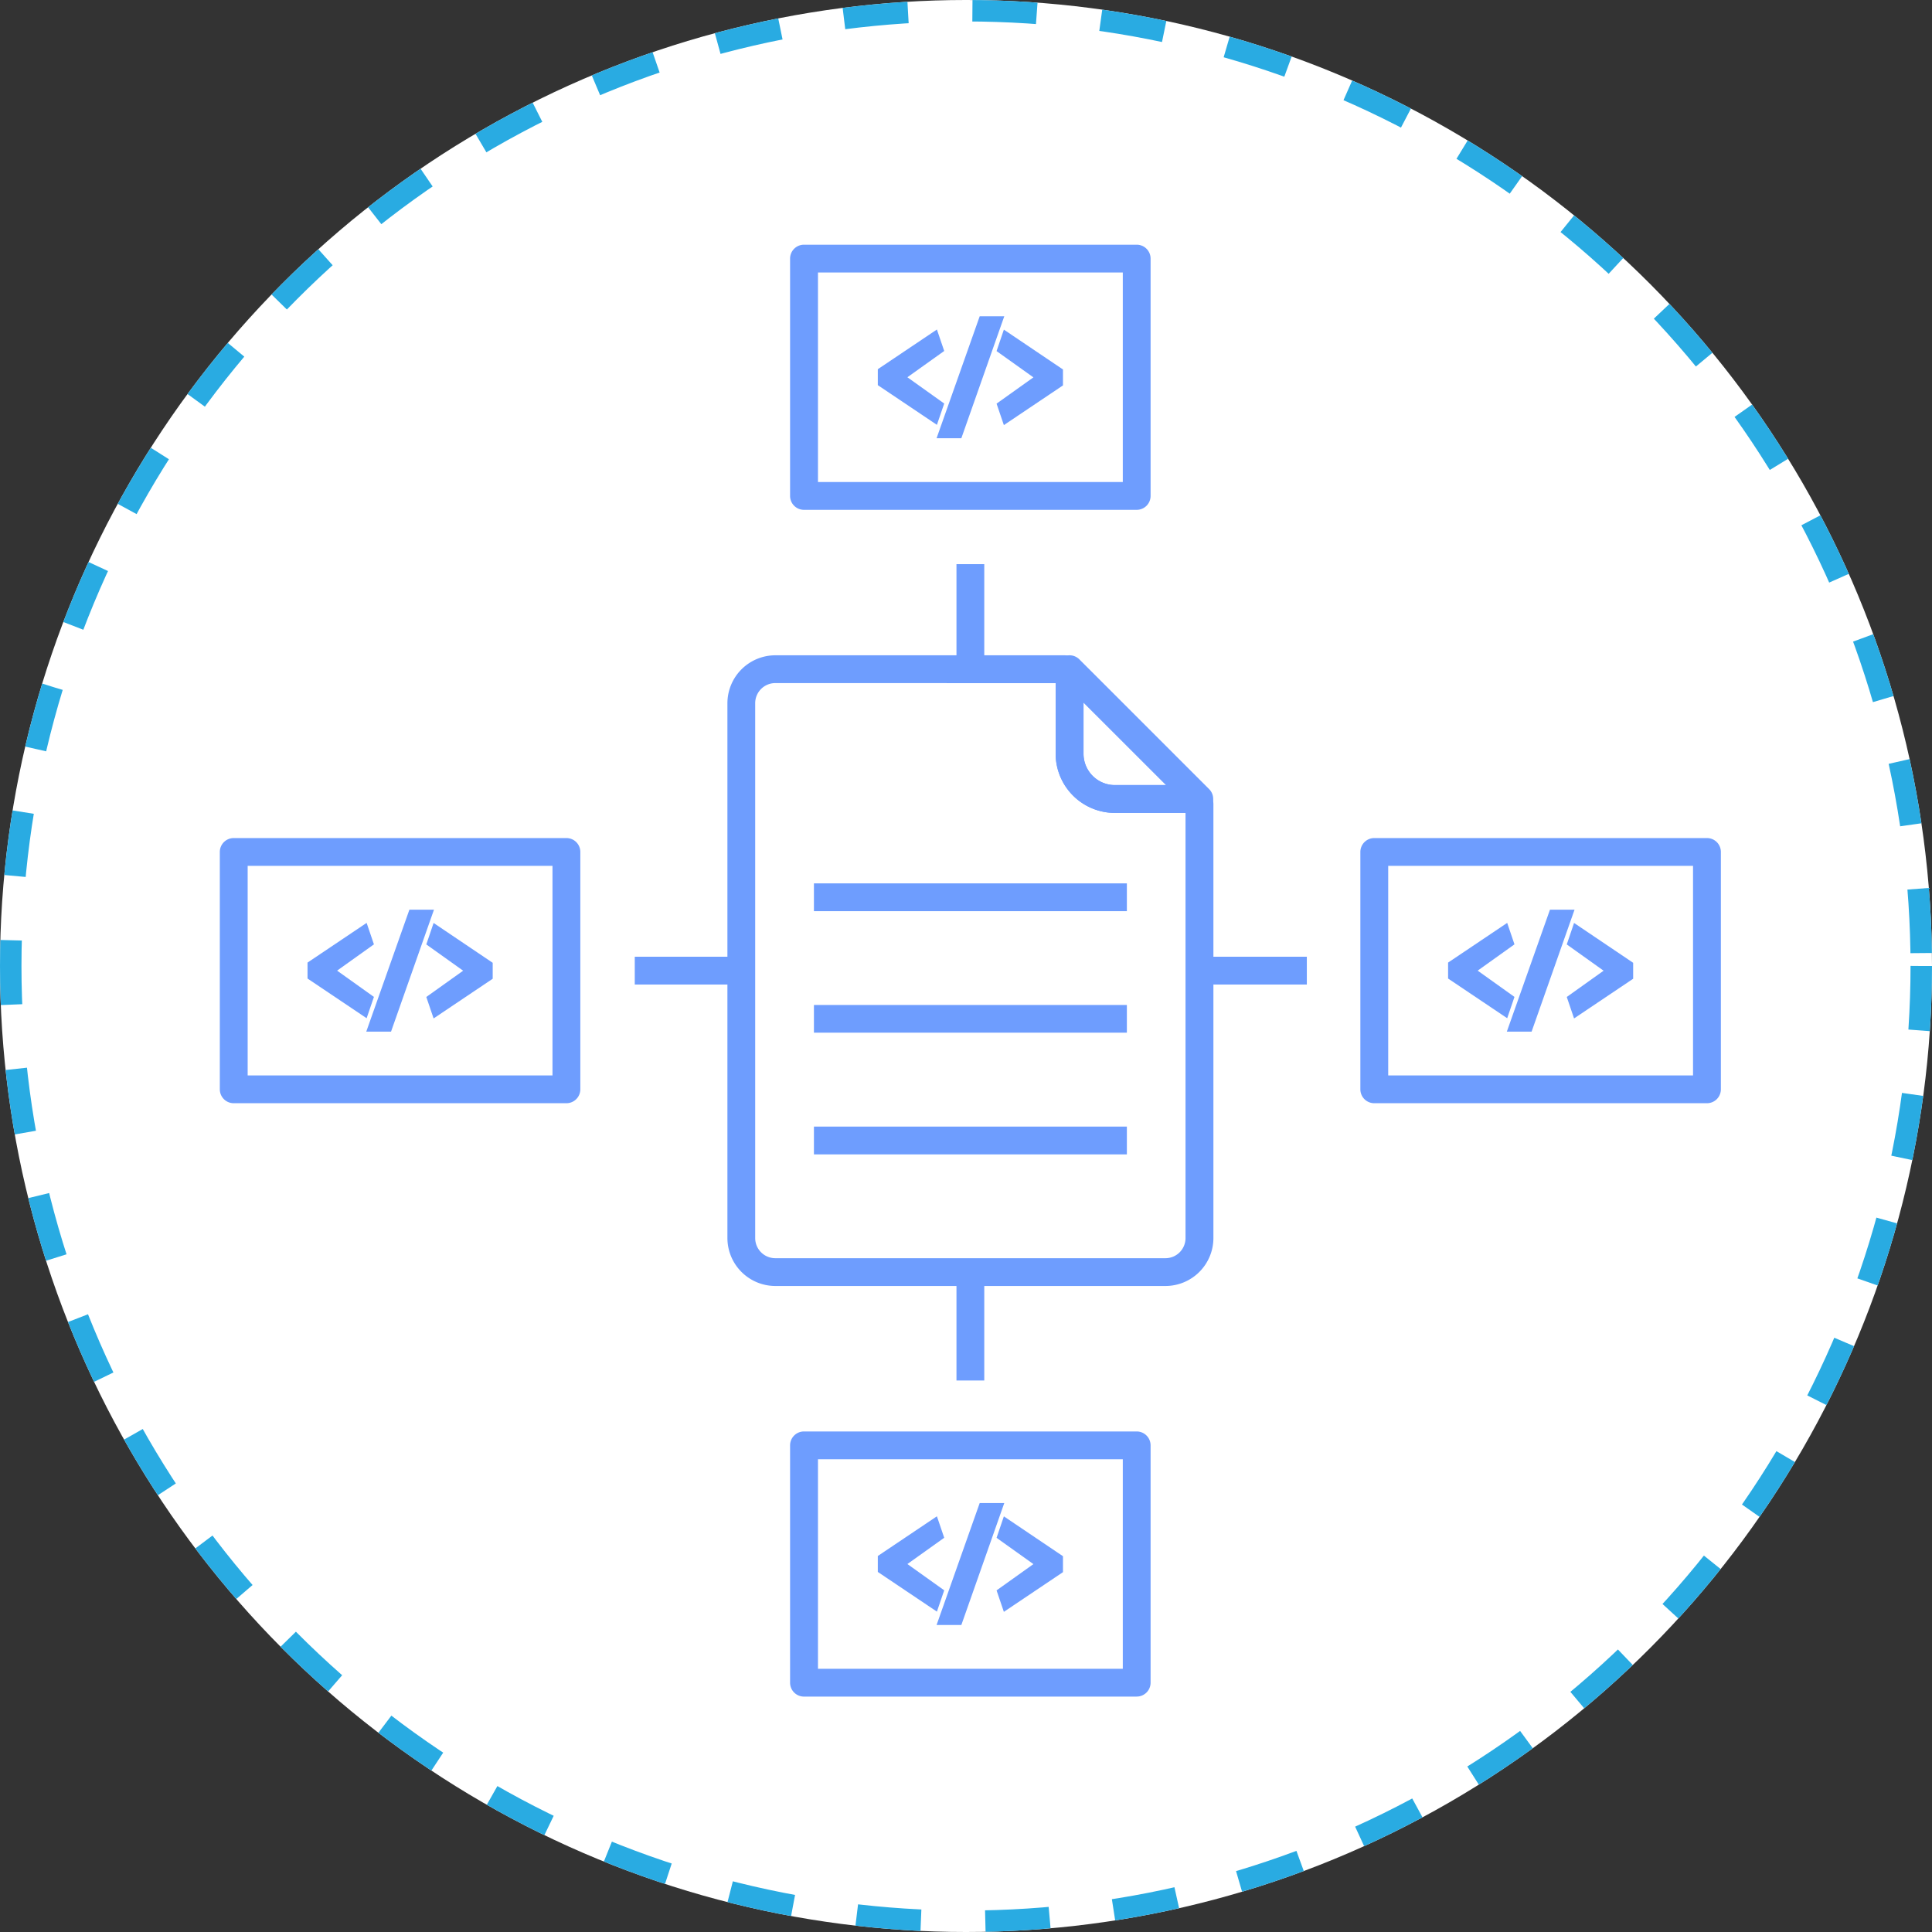 <svg xmlns="http://www.w3.org/2000/svg" width="90" height="90" viewBox="0 0 90 90">
  <rect x="0" y="0" width="90" height="90" fill="#333333" stroke="none"/>
  <g id="Group_7095" data-name="Group 7095" transform="translate(-445 -1586)">
    <g id="Ellipse_239" data-name="Ellipse 239" transform="translate(445 1586)" fill="#fff" stroke="#29abe2" stroke-width="1" stroke-dasharray="3">
      <circle cx="45" cy="45" r="45" stroke="none"/>
      <circle cx="45" cy="45" r="44.5" fill="none"/>
    </g>
    <g id="noun-distributed-build-2661153" transform="translate(341.498 1545.924)">
      <path id="Path_12958" data-name="Path 12958" d="M244.35,275.62h5v1.295h-5Z" transform="translate(-111.278 -190.976)" fill="#6e9dfe"/>
      <path id="Path_12959" data-name="Path 12959" d="M422.12,275.62h5v1.295h-5Z" transform="translate(-262.741 -190.976)" fill="#6e9dfe"/>
      <path id="Path_12960" data-name="Path 12960" d="M345.62,152.04h1.295v4.423H345.62Z" transform="translate(-197.562 -85.683)" fill="#6e9dfe"/>
      <path id="Path_12961" data-name="Path 12961" d="M345.62,375.27h1.295v4.995H345.62Z" transform="translate(-197.562 -275.88)" fill="#6e9dfe"/>
      <path id="Path_12962" data-name="Path 12962" d="M275.743,210.11a2.235,2.235,0,0,1-2.224-2.22V182.953a2.236,2.236,0,0,1,2.223-2.223h13.471a.894.894,0,0,1,.894.893v3.7a1.461,1.461,0,0,0,1.457,1.451h3.7a.9.9,0,0,1,.894.894V207.89a2.235,2.235,0,0,1-2.223,2.22h-18.19Zm0-28.085a.936.936,0,0,0-.93.93v24.933a.937.937,0,0,0,.932.928h18.184a.936.936,0,0,0,.93-.93V188.073h-3.3a2.761,2.761,0,0,1-2.75-2.745v-3.3Zm19.763,25.863h.006Z" transform="translate(-136.131 -110.128)" fill="#6e9dfe"/>
      <path id="Path_12963" data-name="Path 12963" d="M383.549,188.074H379.6a2.762,2.762,0,0,1-2.75-2.745v-3.95a.647.647,0,0,1,1.105-.458l6.049,6.048a.647.647,0,0,1-.457,1.1Zm-5.4-5.132v2.386a1.461,1.461,0,0,0,1.457,1.451h2.383Z" transform="translate(-224.172 -110.129)" fill="#6e9dfe"/>
      <path id="Path_12964" data-name="Path 12964" d="M300.75,252.53h14.578v1.295H300.75Z" transform="translate(-159.332 -171.303)" fill="#6e9dfe"/>
      <path id="Path_12965" data-name="Path 12965" d="M300.75,290.81h14.578V292.1H300.75Z" transform="translate(-159.332 -203.918)" fill="#6e9dfe"/>
      <path id="Path_12966" data-name="Path 12966" d="M300.75,329.09h14.578v1.295H300.75Z" transform="translate(-159.332 -236.533)" fill="#6e9dfe"/>
      <path id="Path_12967" data-name="Path 12967" d="M129.889,250.613h-15.5a.647.647,0,0,1-.647-.647V238.908a.647.647,0,0,1,.647-.647h15.5a.647.647,0,0,1,.647.647v11.056A.648.648,0,0,1,129.889,250.613Zm-14.85-1.295h14.2v-9.762h-14.2Z" transform="translate(0 -159.145)" fill="#6e9dfe"/>
      <path id="Path_12968" data-name="Path 12968" d="M144.431,268.434l-1.715-1.224,1.715-1.224-.34-1-2.753,1.849v.743l2.753,1.849Z" transform="translate(-23.51 -181.918)" fill="#6e9dfe"/>
      <path id="Path_12969" data-name="Path 12969" d="M161.835,260.81l-2.009,5.68h1.154l2-5.68Z" transform="translate(-39.262 -178.357)" fill="#6e9dfe"/>
      <path id="Path_12970" data-name="Path 12970" d="M179.06,264.99l-.34,1,1.716,1.224-1.716,1.224.34,1,2.753-1.849v-.743Z" transform="translate(-55.359 -181.919)" fill="#6e9dfe"/>
      <path id="Path_12971" data-name="Path 12971" d="M309.409,63.826h-15.5a.647.647,0,0,1-.647-.647V52.122a.647.647,0,0,1,.647-.647h15.5a.647.647,0,0,1,.647.647V63.179a.647.647,0,0,1-.648.647Zm-14.848-1.295h14.2V52.77h-14.2Z" transform="translate(-152.955)" fill="#6e9dfe"/>
      <path id="Path_12972" data-name="Path 12972" d="M323.951,81.647l-1.715-1.224,1.715-1.224-.34-1-2.753,1.849v.743l2.753,1.849Z" transform="translate(-176.464 -22.773)" fill="#6e9dfe"/>
      <path id="Path_12973" data-name="Path 12973" d="M341.365,74.012l-2.009,5.681h1.154l2-5.681Z" transform="translate(-192.225 -19.202)" fill="#6e9dfe"/>
      <path id="Path_12974" data-name="Path 12974" d="M358.58,78.2l-.34,1,1.716,1.224-1.716,1.224.34,1,2.753-1.849v-.743Z" transform="translate(-208.314 -22.769)" fill="#6e9dfe"/>
      <path id="Path_12975" data-name="Path 12975" d="M488.929,250.613h-15.5a.647.647,0,0,1-.647-.647V238.908a.648.648,0,0,1,.647-.647h15.5a.647.647,0,0,1,.647.647v11.056A.648.648,0,0,1,488.929,250.613Zm-14.85-1.295h14.2v-9.762h-14.2Z" transform="translate(-305.909 -159.145)" fill="#6e9dfe"/>
      <path id="Path_12976" data-name="Path 12976" d="M503.474,268.434l-1.714-1.224,1.714-1.224-.339-1-2.753,1.849v.743l2.753,1.849Z" transform="translate(-329.422 -181.918)" fill="#6e9dfe"/>
      <path id="Path_12977" data-name="Path 12977" d="M520.885,260.81l-2.009,5.68h1.154l2-5.68Z" transform="translate(-345.18 -178.357)" fill="#6e9dfe"/>
      <path id="Path_12978" data-name="Path 12978" d="M538.1,264.99l-.34,1,1.716,1.224-1.716,1.224.34,1,2.753-1.849v-.743Z" transform="translate(-361.272 -181.919)" fill="#6e9dfe"/>
      <path id="Path_12979" data-name="Path 12979" d="M309.409,437.416h-15.5a.647.647,0,0,1-.647-.647V425.712a.647.647,0,0,1,.647-.647h15.5a.647.647,0,0,1,.647.647v11.056a.647.647,0,0,1-.648.647Zm-14.848-1.295h14.2V426.36h-14.2Z" transform="translate(-152.955 -318.306)" fill="#6e9dfe"/>
      <path id="Path_12980" data-name="Path 12980" d="M323.951,455.237l-1.715-1.224,1.715-1.224-.34-1-2.753,1.849v.743l2.753,1.849Z" transform="translate(-176.464 -341.078)" fill="#6e9dfe"/>
      <path id="Path_12981" data-name="Path 12981" d="M341.365,447.6l-2.009,5.681h1.154l2-5.681Z" transform="translate(-192.225 -337.506)" fill="#6e9dfe"/>
      <path id="Path_12982" data-name="Path 12982" d="M358.58,451.79l-.34,1,1.716,1.224-1.716,1.224.34,1,2.753-1.849v-.743Z" transform="translate(-208.314 -341.076)" fill="#6e9dfe"/>
    </g>
  </g>
</svg>
